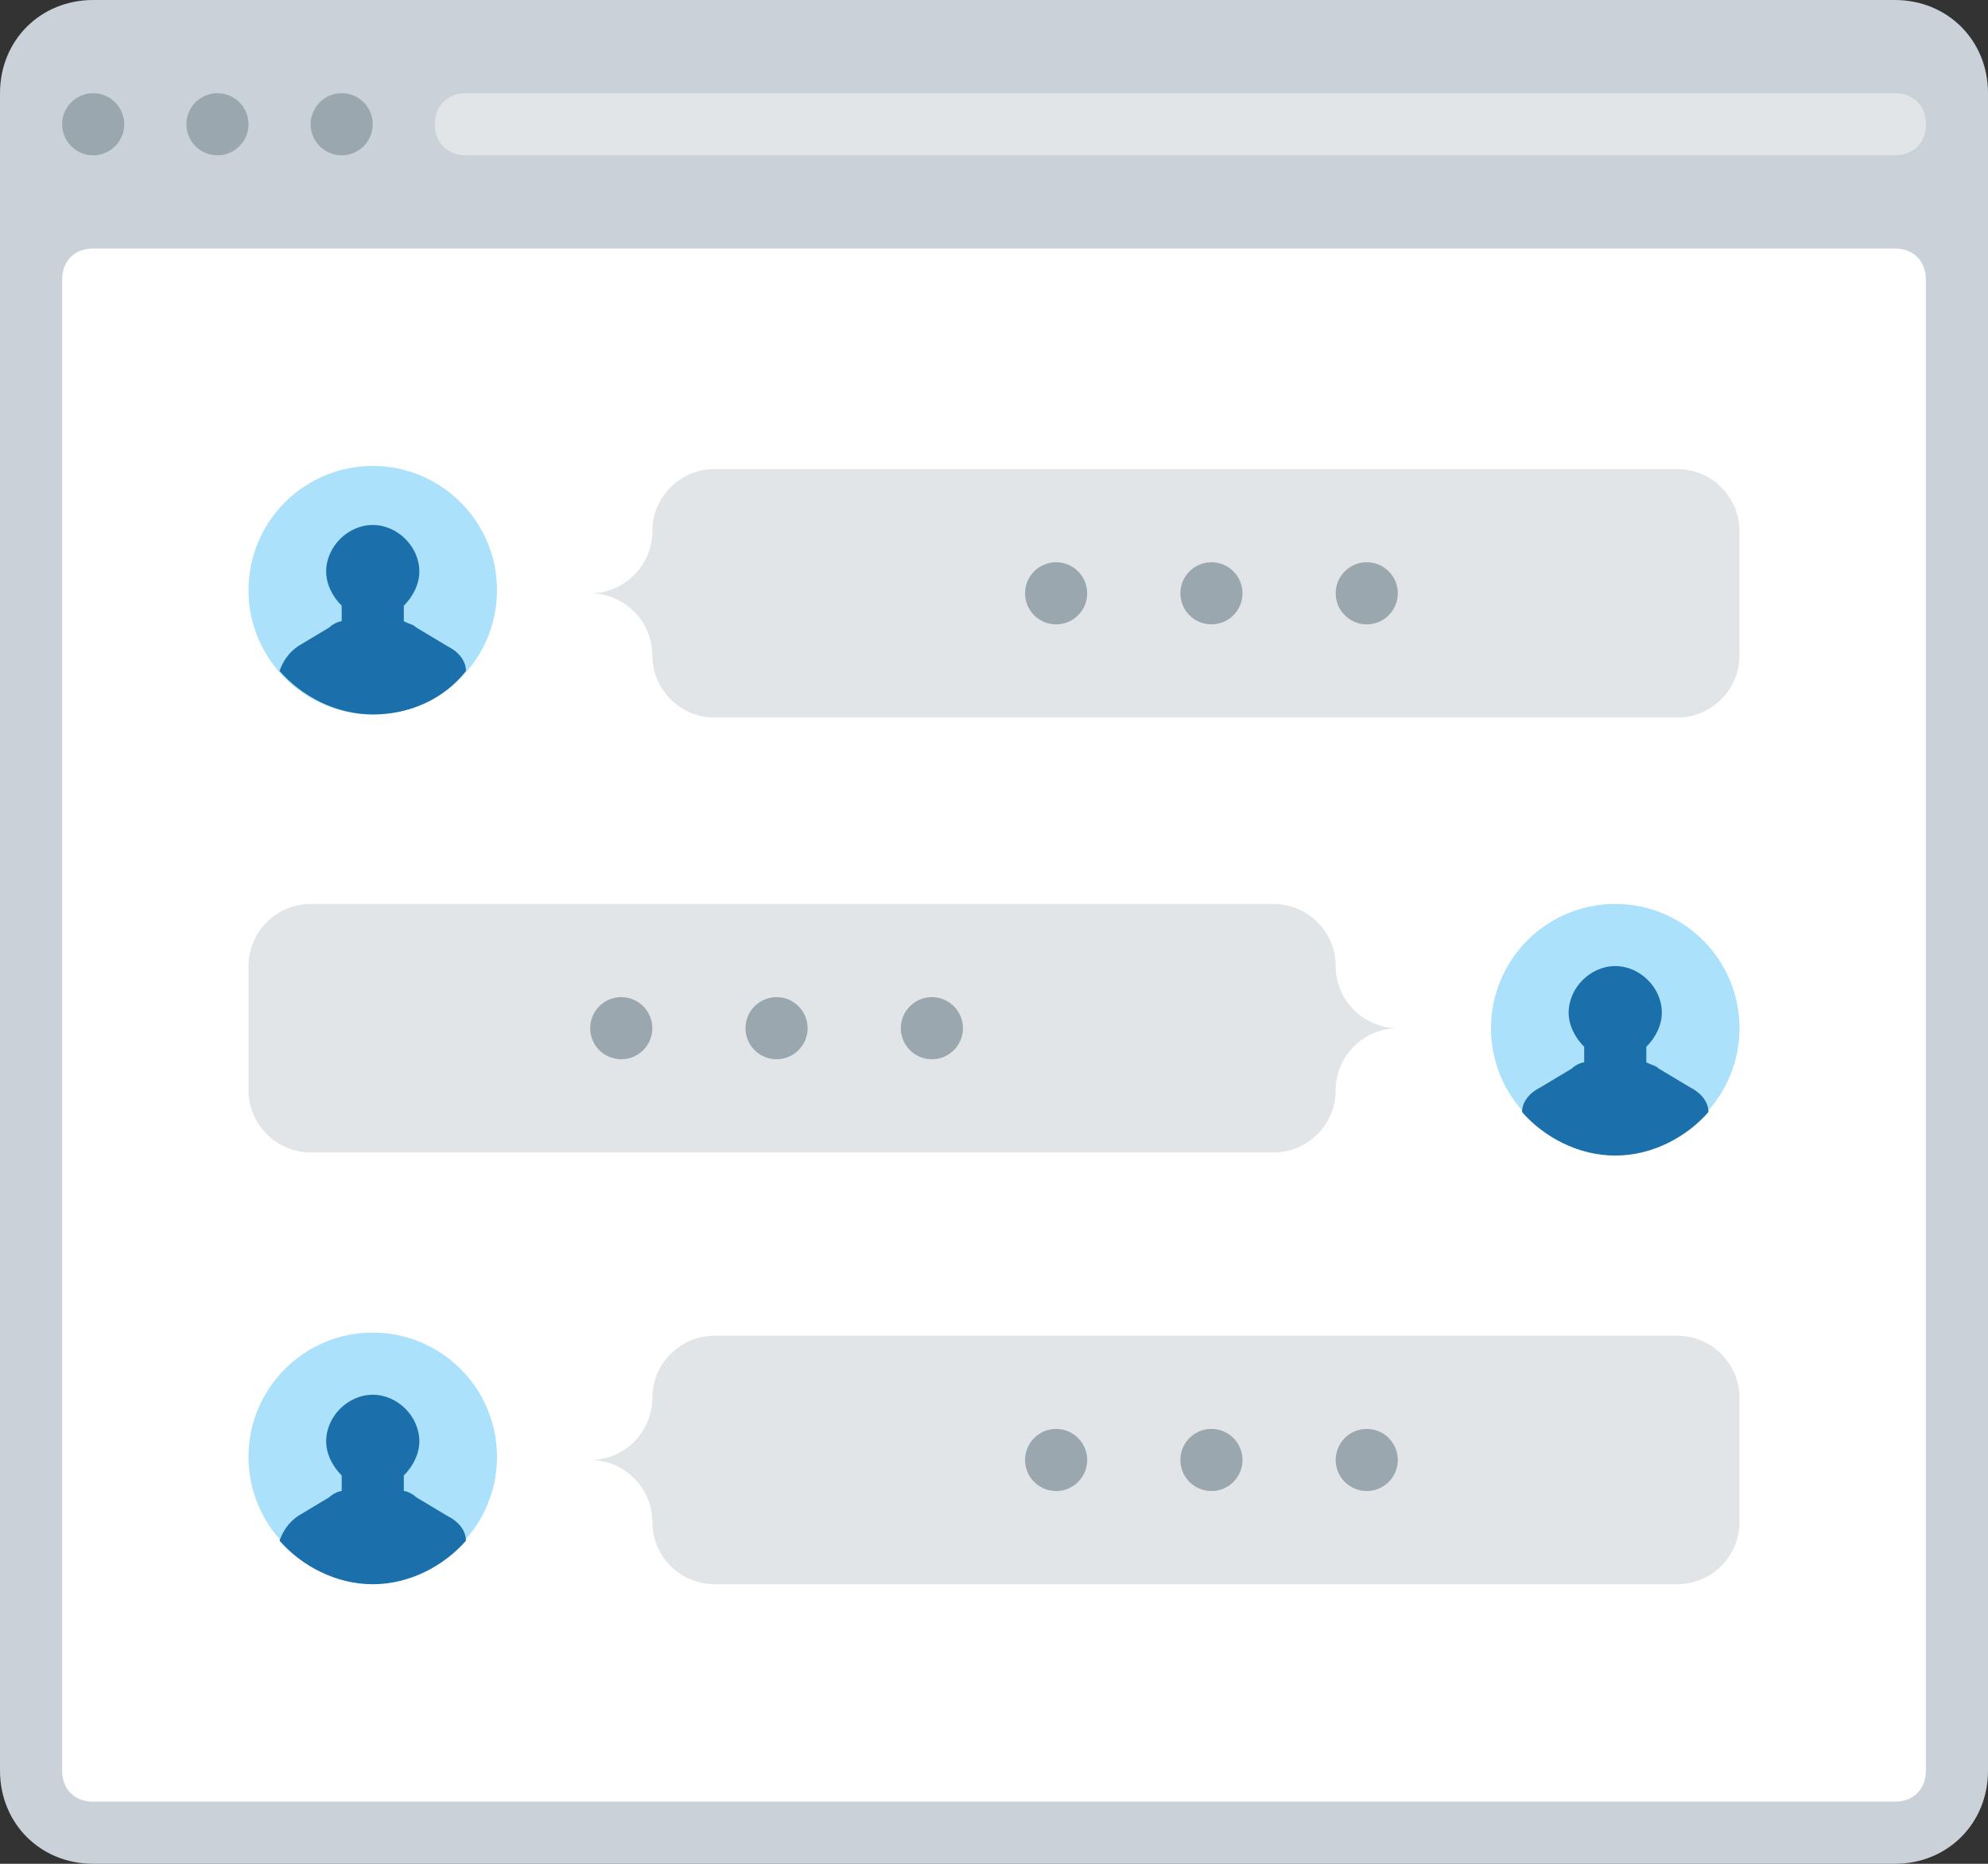 <?xml version="1.0" encoding="utf-8"?>
<!-- Generator: Adobe Illustrator 21.0.0, SVG Export Plug-In . SVG Version: 6.00 Build 0)  -->
<svg version="1.1" id="Layer_1" xmlns="http://www.w3.org/2000/svg" xmlns:xlink="http://www.w3.org/1999/xlink" x="0px" y="0px"
	 viewBox="0 0 64 60" style="enable-background:new 0 0 64 60;" xml:space="preserve">
<rect x="0" y="0" width="64" height="60" fill="#333333" stroke="none"/>
<style type="text/css">
	.st0{fill:#CAD1D8;}
	.st1{fill:#9BA7AF;}
	.st2{fill:#FFFFFF;}
	.st3{fill:#E2E5E7;}
	.st4{fill:#595A66;}
	.st5{fill:#ABE1FA;}
	.st6{fill:#6F707E;}
	.st7{fill:#3BB54A;}
	.st8{fill:#0E9347;}
	.st9{fill:#517CBE;}
	.st10{fill:#65CCEF;}
	.st11{fill:#EE2C39;}
	.st12{fill:#CC202C;}
	.st13{fill:#F16351;}
	.st14{fill:#DDDFE1;}
	.st15{fill:#89C763;}
	.st16{fill:#3689C9;}
	.st17{fill:#1B6FAB;}
	.st18{fill:#4C9FD7;}
	.st19{fill:#FDBA4D;}
	.st20{fill:#F19F36;}
	.st21{fill:#F19F35;}
	.st22{fill:#FFFFFF;stroke:#595A66;stroke-width:2;stroke-miterlimit:10;}
	.st23{fill:#1A70AC;}
	.st24{fill:#35363E;}
</style>
<g>
	<path class="st0" d="M0,57V3c0-1.7,1.3-3,3-3h58c1.7,0,3,1.3,3,3v54c0,1.7-1.3,3-3,3H3C1.3,60,0,58.7,0,57z"/>
	<circle class="st1" cx="3" cy="4" r="1"/>
	<circle class="st1" cx="7" cy="4" r="1"/>
	<circle class="st1" cx="11" cy="4" r="1"/>
	<path class="st2" d="M3,8h58c0.6,0,1,0.4,1,1v48c0,0.6-0.4,1-1,1H3c-0.6,0-1-0.4-1-1V9C2,8.4,2.4,8,3,8z"/>
	<path class="st3" d="M61,5H15c-0.6,0-1-0.4-1-1v0c0-0.6,0.4-1,1-1h46c0.6,0,1,0.4,1,1v0C62,4.6,61.6,5,61,5z"/>
	<circle class="st5" cx="12" cy="19" r="4"/>
	<path class="st17" d="M15,21.6c0-0.3-0.2-0.6-0.6-0.8l-1-0.6c-0.1-0.1-0.2-0.1-0.4-0.2v-0.5c0.3-0.3,0.5-0.7,0.5-1.1
		c0-0.8-0.7-1.5-1.5-1.5s-1.5,0.7-1.5,1.5c0,0.4,0.2,0.8,0.5,1.1v0.5c-0.1,0-0.3,0.1-0.4,0.2l-1,0.6C9.3,21,9.1,21.3,9,21.6
		c0.7,0.8,1.8,1.4,3,1.4S14.3,22.5,15,21.6z"/>
	<g>
		<path class="st3" d="M23,15.1c-1.1,0-2,0.9-2,2l0,0c0,1.1-0.9,2-2,2c1.1,0,2,0.9,2,2l0,0c0,1.1,0.9,2,2,2h31c1.1,0,2-0.9,2-2v-4
			c0-1.1-0.9-2-2-2H23z"/>
	</g>
	<circle class="st1" cx="39" cy="19.1" r="1"/>
	<circle class="st1" cx="44" cy="19.1" r="1"/>
	<circle class="st1" cx="34" cy="19.1" r="1"/>
	<circle class="st5" cx="12" cy="46.9" r="4"/>
	<path class="st17" d="M15,49.6c0-0.3-0.2-0.6-0.6-0.8l-1-0.6C13.3,48.1,13.1,48,13,48v-0.5c0.3-0.3,0.5-0.7,0.5-1.1
		c0-0.8-0.7-1.5-1.5-1.5s-1.5,0.7-1.5,1.5c0,0.4,0.2,0.8,0.5,1.1V48c-0.1,0-0.3,0.1-0.4,0.2l-1,0.6C9.3,49,9.1,49.3,9,49.6
		c0.7,0.8,1.8,1.4,3,1.4S14.3,50.4,15,49.6z"/>
	<g>
		<path class="st3" d="M23,43c-1.1,0-2,0.9-2,2l0,0c0,1.1-0.9,2-2,2c1.1,0,2,0.9,2,2l0,0c0,1.1,0.9,2,2,2h31c1.1,0,2-0.9,2-2v-4
			c0-1.1-0.9-2-2-2H23z"/>
	</g>
	<circle class="st1" cx="39" cy="47" r="1"/>
	<circle class="st1" cx="44" cy="47" r="1"/>
	<circle class="st1" cx="34" cy="47" r="1"/>
	<circle class="st5" cx="52" cy="33.1" r="4"/>
	<path class="st17" d="M55,35.8c0-0.3-0.2-0.6-0.6-0.8l-1-0.6c-0.1-0.1-0.2-0.1-0.4-0.2v-0.5c0.3-0.3,0.5-0.7,0.5-1.1
		c0-0.8-0.7-1.5-1.5-1.5s-1.5,0.7-1.5,1.5c0,0.4,0.2,0.8,0.5,1.1v0.5c-0.1,0-0.3,0.1-0.4,0.2l-1,0.6c-0.4,0.2-0.6,0.5-0.6,0.8
		c0.7,0.8,1.8,1.4,3,1.4S54.3,36.6,55,35.8z"/>
	<g>
		<path class="st3" d="M41,37.1c1.1,0,2-0.9,2-2l0,0c0-1.1,0.9-2,2-2c-1.1,0-2-0.9-2-2l0,0c0-1.1-0.9-2-2-2H10c-1.1,0-2,0.9-2,2v4
			c0,1.1,0.9,2,2,2H41z"/>
	</g>
	<circle class="st1" cx="25" cy="33.1" r="1"/>
	<circle class="st1" cx="20" cy="33.1" r="1"/>
	<circle class="st1" cx="30" cy="33.1" r="1"/>
</g>
</svg>
